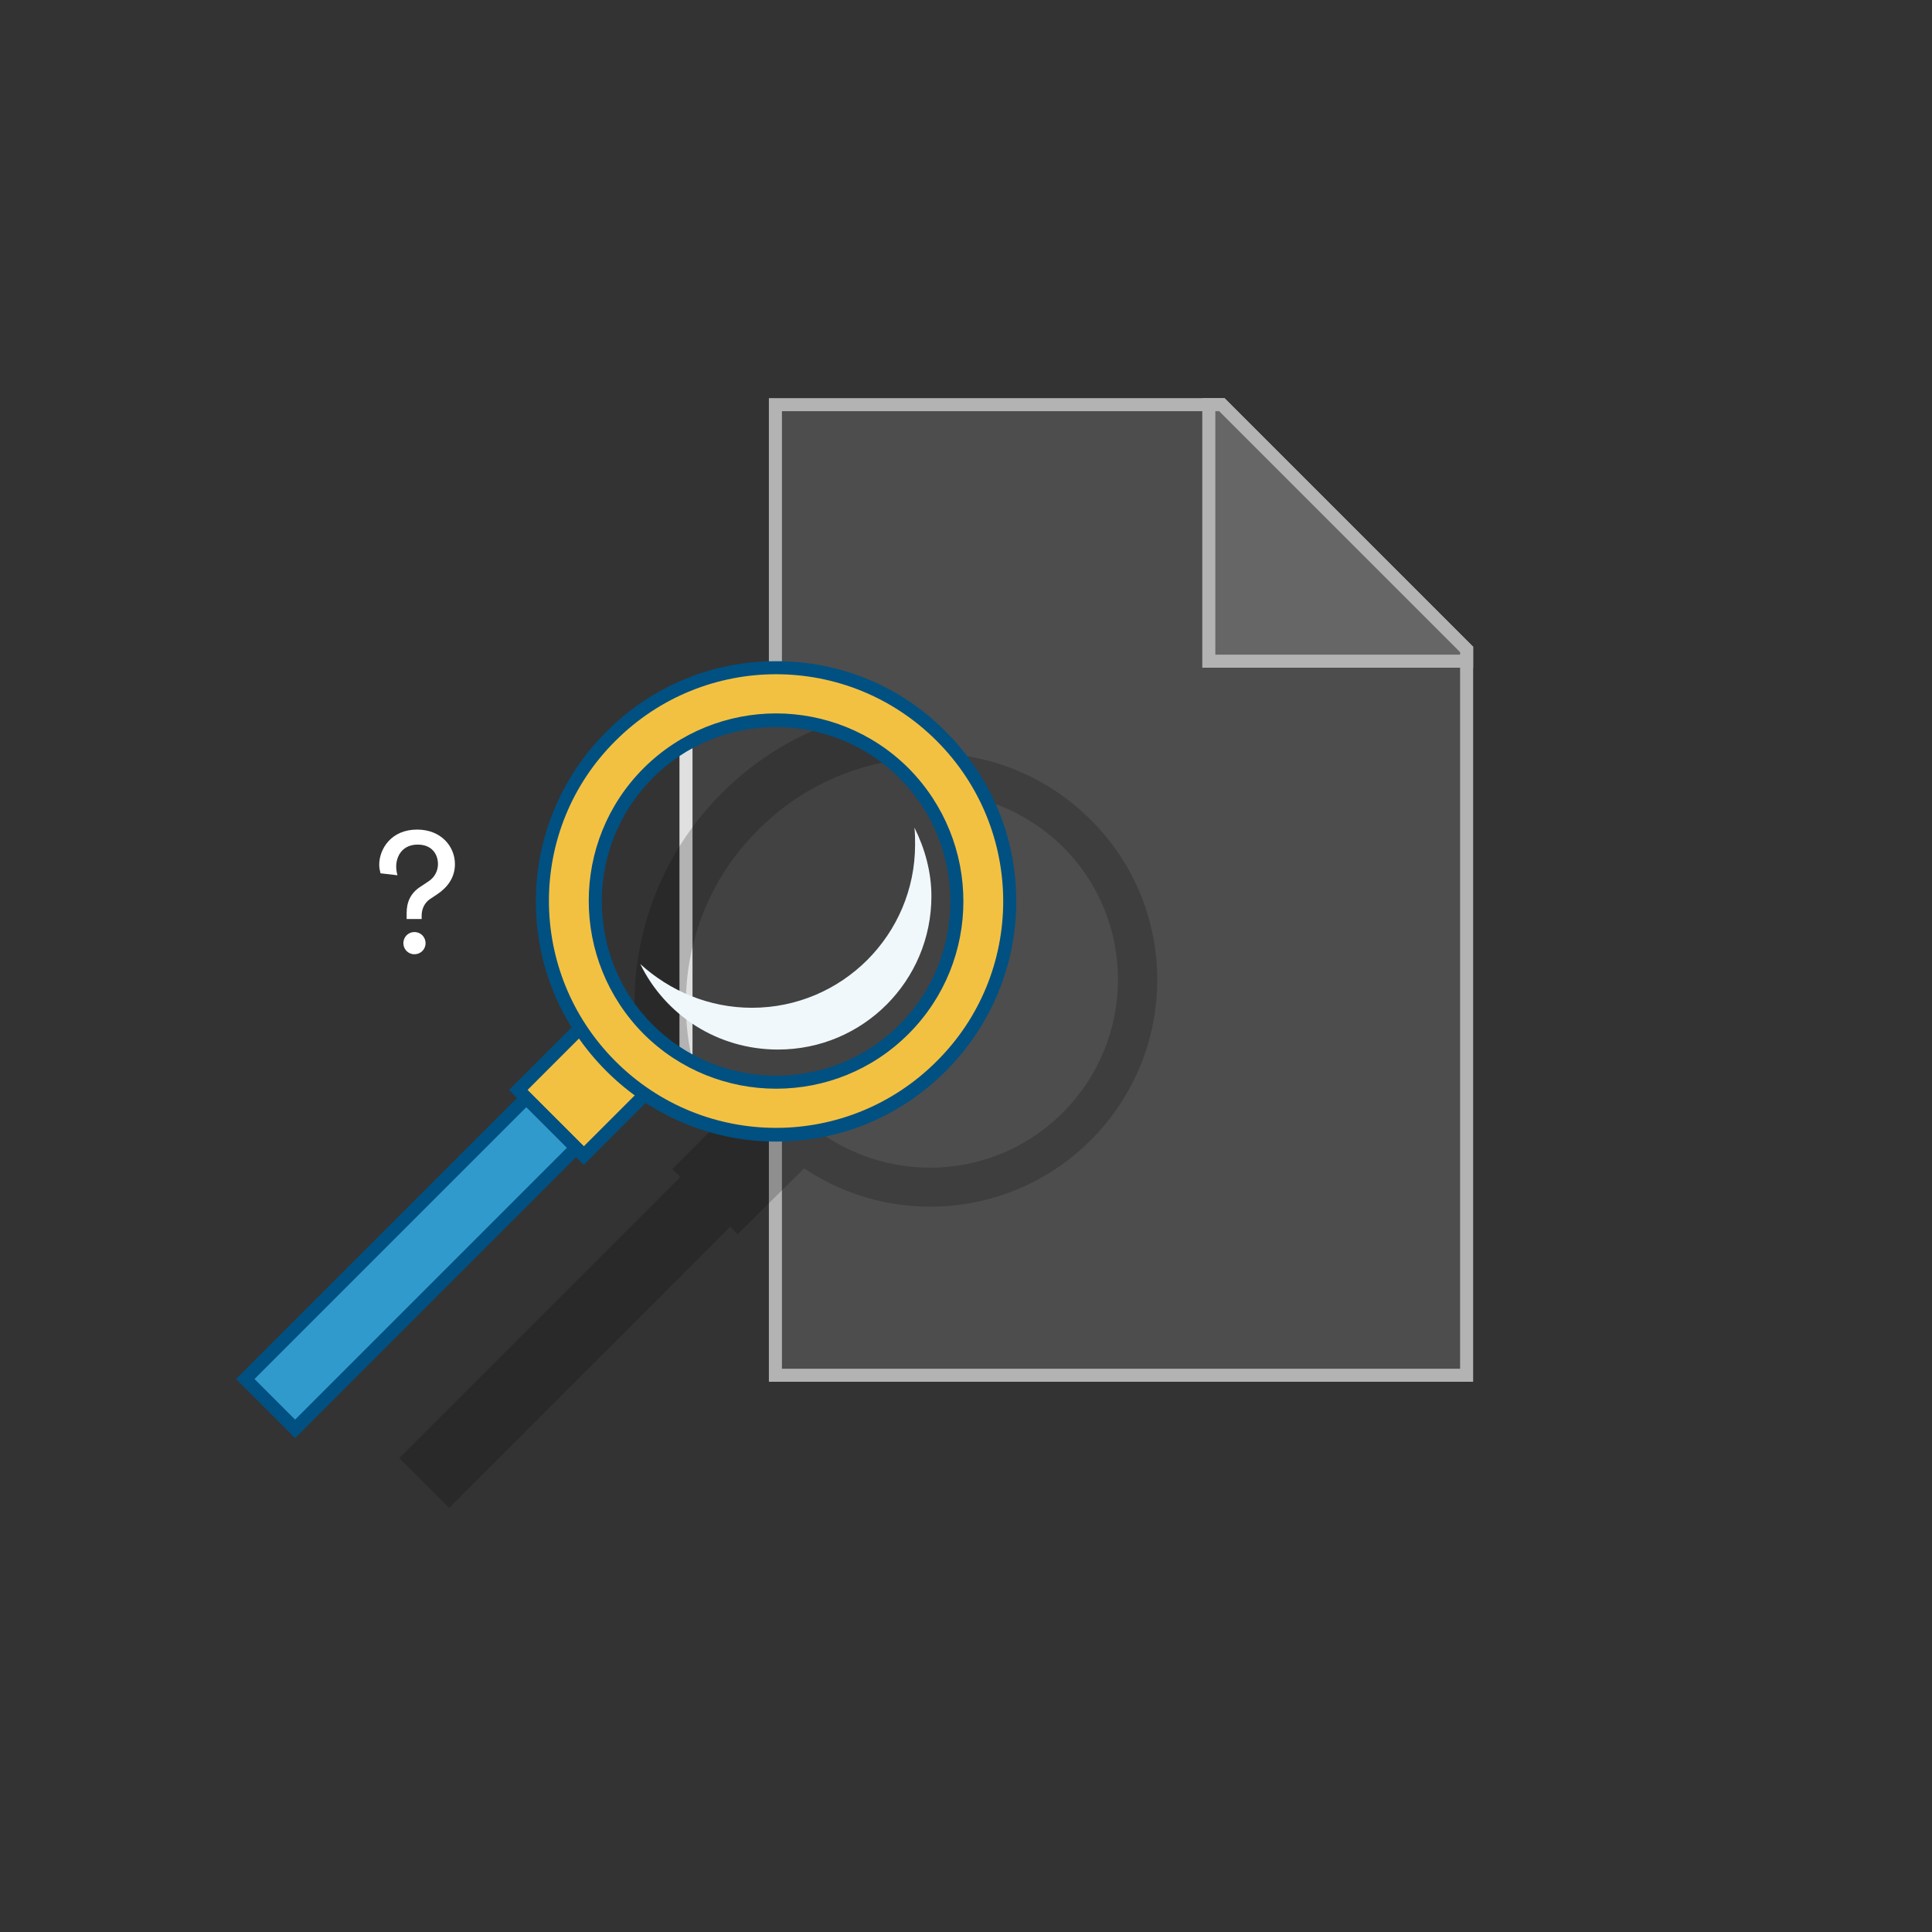 <?xml version="1.0" encoding="utf-8"?>
<!-- Generator: Adobe Illustrator 24.2.0, SVG Export Plug-In . SVG Version: 6.00 Build 0)  -->
<svg version="1.1" id="Layer_1" xmlns:sketch="http://www.bohemiancoding.com/sketch/ns"
	 xmlns="http://www.w3.org/2000/svg" xmlns:xlink="http://www.w3.org/1999/xlink" x="0px" y="0px" viewBox="0 0 296 296"
	 style="enable-background:new 0 0 296 296;" xml:space="preserve">
<rect x="0" y="0" width="296" height="296" fill="#333333" stroke="none"/>
<style type="text/css">
	.st0{fill:#4D4D4D;stroke:#B3B3B3;stroke-width:2;stroke-miterlimit:10;}
	.st1{fill:#666666;stroke:#B3B3B3;stroke-width:2;stroke-miterlimit:10;}
	.st2{opacity:0.2;}
	.st3{fill:#424242;stroke:#E0E0E0;stroke-width:2;stroke-miterlimit:10;}
	.st4{opacity:0.2;enable-background:new    ;}
	.st5{fill:#F3C142;stroke:#005082;stroke-width:2;stroke-miterlimit:10;}
	.st6{fill:#F3C142;}
	.st7{fill:#005082;}
	.st8{fill:#309ACC;stroke:#005082;stroke-width:2;stroke-miterlimit:10;}
	.st9{fill:#FFFFFF;}
	.st10{fill:#F0F8FC;}
</style>
<desc>Created with Sketch.</desc>
<polygon class="st0" points="187.2,62 118.8,62 118.8,210.7 224.7,210.7 224.7,99.5 "/>
<polygon class="st1" points="224.7,99.5 187.2,62 185.2,62 185.2,101.3 224.7,101.3 "/>
<g class="st2">
	<path d="M167.1,125.6c-13.6-13.6-35.6-13.6-49.2,0c-11.8,11.8-13.3,29.9-4.7,43.3L103,179.1l10,10l10.2-10.1
		c13.5,9.1,32,7.6,43.9-4.3C180.7,161.1,180.7,139.1,167.1,125.6z M162.8,170.5c-11.2,11.2-29.4,11.2-40.7,0
		c-11.1-11.3-11.1-29.5,0.1-40.7s29.4-11.2,40.7,0C174.1,141,174.1,159.2,162.8,170.5z"/>
	<rect x="56.1" y="200.3" transform="matrix(0.707 -0.707 0.707 0.707 -120.104 121.442)" width="60.9" height="10.8"/>
</g>
<g>
	<g>
		<path class="st3" d="M105.1,111c4.5-2.5,9.8-4,15.3-4c17.3,0,31.3,14,31.3,31.3s-14,31.3-31.3,31.3c-5.6,0-10.8-1.5-15.3-4V111z"
			/>
		<path class="st4" d="M116.2,127.1c6.9-6.9,15.7-10.5,24.6-11c-2.1-2.7-4.7-5-7.6-6.9c-8.2,1.7-16.1,5.8-22.6,12.3
			c-10.9,10.9-15.2,26-12.7,40.2c2.8,1.9,5.9,3.5,9.2,4.4C102.6,152.8,105.6,137.6,116.2,127.1z"/>
	</g>
	<g>
		
			<rect x="82.3" y="159.8" transform="matrix(0.707 -0.707 0.707 0.707 -91.769 112.214)" class="st5" width="14.5" height="14.2"/>
		<g>
			<path class="st6" d="M118.9,173.8c-9.5,0-18.5-3.7-25.3-10.5S83.1,147.6,83.1,138c0-9.5,3.7-18.5,10.5-25.3
				c6.8-6.8,15.7-10.5,25.3-10.5c9.5,0,18.5,3.7,25.3,10.5c13.9,13.9,13.9,36.6,0,50.6C137.5,170.1,128.5,173.8,118.9,173.8z
				 M118.9,110.3c-7.4,0-14.4,2.9-19.6,8.1c-10.8,10.8-10.8,28.4,0,39.2c5.2,5.2,12.2,8.1,19.6,8.1c7.4,0,14.4-2.9,19.6-8.1
				s8.1-12.2,8.1-19.6c0-7.4-2.9-14.4-8.1-19.6C133.3,113.2,126.3,110.3,118.9,110.3z"/>
			<path class="st7" d="M118.9,103.3c8.9,0,17.8,3.4,24.6,10.2c13.6,13.6,13.6,35.6,0,49.1c-6.8,6.8-15.7,10.2-24.6,10.2
				s-17.8-3.4-24.6-10.2c-13.6-13.6-13.6-35.6,0-49.1C101.1,106.7,110,103.3,118.9,103.3 M118.9,166.8c7.4,0,14.7-2.8,20.3-8.4
				c11.2-11.2,11.2-29.4,0-40.7c-5.6-5.6-13-8.4-20.3-8.4s-14.7,2.8-20.3,8.4c-11.2,11.2-11.2,29.4,0,40.7
				C104.2,164,111.6,166.8,118.9,166.8 M118.9,101.3c-9.8,0-19,3.8-26,10.8c-6.9,6.9-10.8,16.2-10.8,26c0,9.8,3.8,19,10.8,26
				c6.9,6.9,16.2,10.8,26,10.8s19-3.8,26-10.8c6.9-6.9,10.8-16.2,10.8-26c0-9.8-3.8-19-10.8-26C138,105.1,128.7,101.3,118.9,101.3
				L118.9,101.3z M118.9,164.8c-7.1,0-13.9-2.8-18.9-7.8c-10.4-10.4-10.4-27.4,0-37.8c5.1-5.1,11.8-7.8,18.9-7.8s13.9,2.8,18.9,7.8
				c10.4,10.4,10.4,27.4,0,37.8C132.8,162,126.1,164.8,118.9,164.8L118.9,164.8z"/>
		</g>
		
			<rect x="32.5" y="188.2" transform="matrix(0.707 -0.707 0.707 0.707 -118.457 101.196)" class="st8" width="60.9" height="10.8"/>
	</g>
</g>
<g>
	<path class="st9" d="M62.3,140.8c0-0.3,0-0.6,0-0.9c0-1.7,0.6-3.1,2.2-4.1l1.2-0.8c0.9-0.6,1.4-1.6,1.4-2.6c0-1.6-1-3-3.1-3
		c-2.3,0-3.3,1.7-3.3,3.4c0,0.4,0.1,1,0.2,1.3l-2.6-0.3c-0.1-0.4-0.2-0.8-0.2-1.3c0-2.4,1.8-5.4,5.8-5.4c3.7,0,5.8,2.6,5.8,5.3
		c0,2.1-1.2,3.6-2.7,4.6l-1.2,0.8c-0.8,0.6-1.2,1.5-1.2,2.5c0,0.1,0,0.2,0,0.5C64.6,140.8,62.3,140.8,62.3,140.8z M63.5,142.8
		c1,0,1.7,0.8,1.7,1.7c0,1-0.8,1.7-1.7,1.7c-1,0-1.7-0.8-1.7-1.7S62.5,142.8,63.5,142.8z"/>
</g>
<path class="st10" d="M140.1,126.8c0.1,0.9,0.1,1.7,0.1,2.6c0,13.8-11.2,25-25,25c-6.6,0-12.6-2.6-17.1-6.7
	c3.8,7.8,11.8,13.1,21.1,13.1c13,0,23.5-10.5,23.5-23.5C142.7,133.6,141.7,130,140.1,126.8z"/>
</svg>
